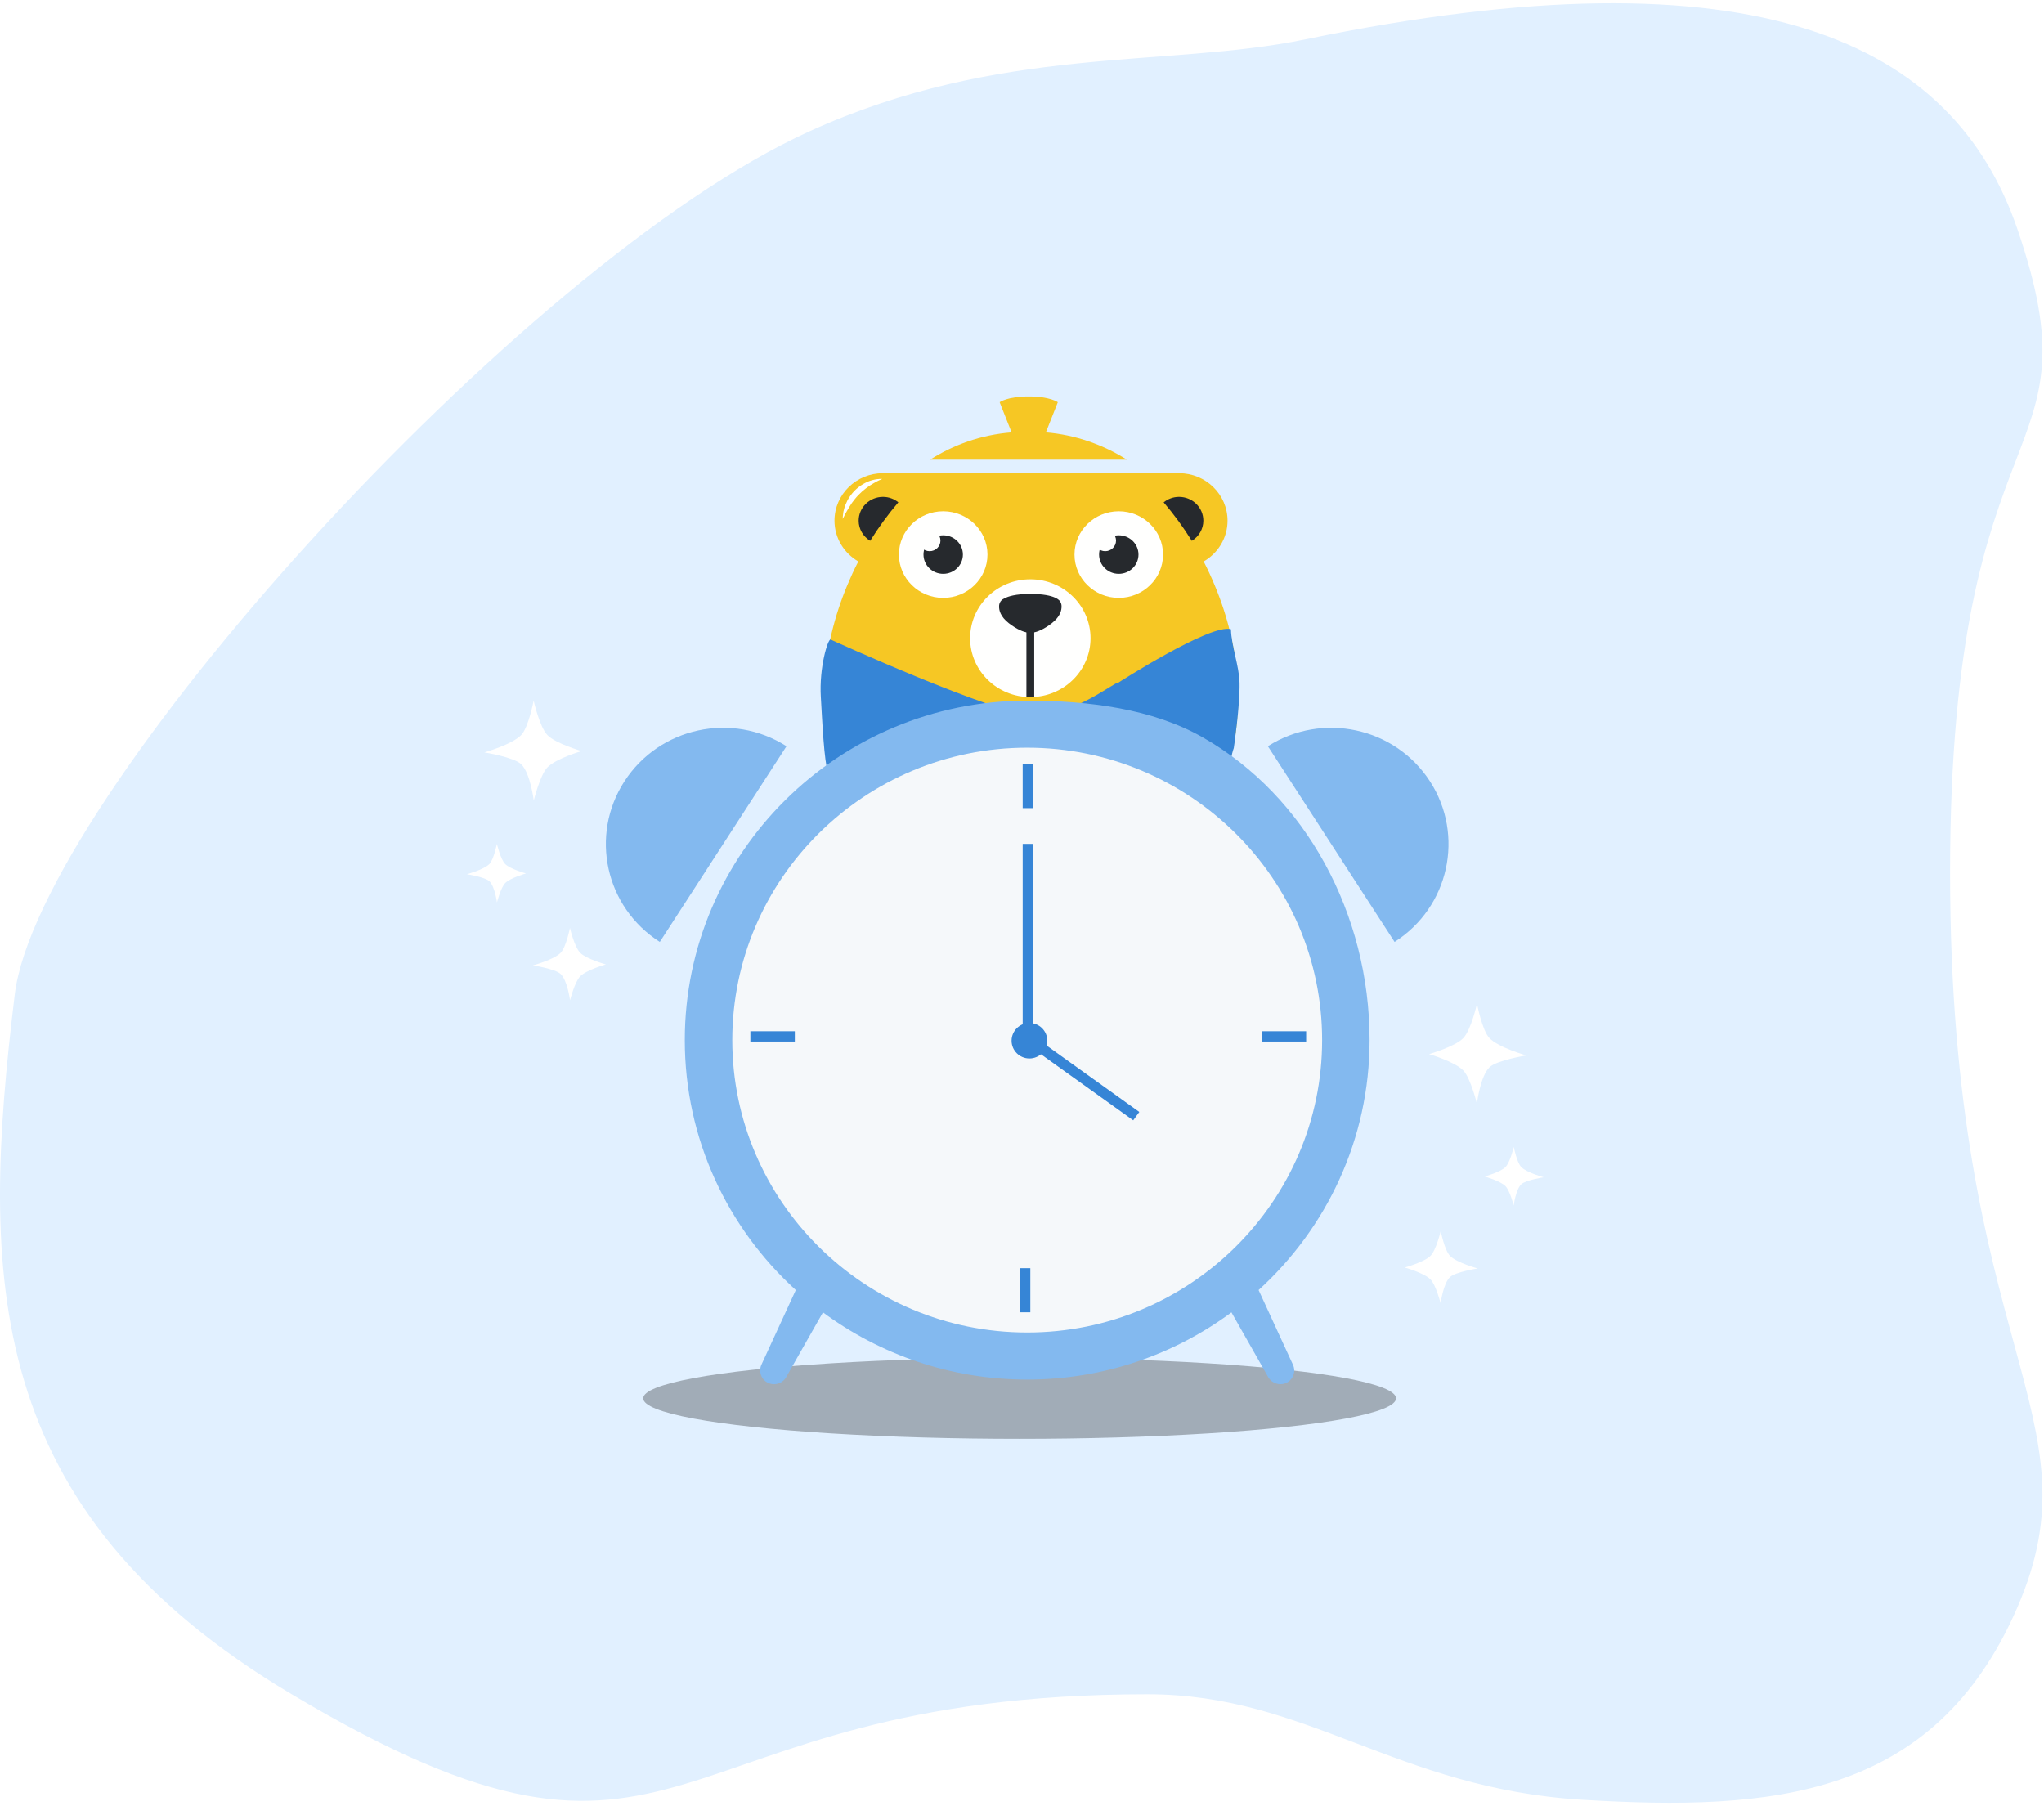 <?xml version="1.0" encoding="UTF-8"?>
<svg width="429px" height="379px" viewBox="0 0 429 379" version="1.1" xmlns="http://www.w3.org/2000/svg" xmlns:xlink="http://www.w3.org/1999/xlink">
    <!-- Generator: Sketch 51.3 (57544) - http://www.bohemiancoding.com/sketch -->
    <title>hire-quicker</title>
    <desc>Created with Sketch.</desc>
    <defs>
        <path d="M423.402,337.395 C440.884,297.109 409.288,283.39 409.288,183.194 C409.288,82.999 440.884,99.069 423.402,48.042 C410.033,9.019 369.115,-11.384 273.991,8.253 C244.727,14.294 210.04,9.297 169.818,27.595 C108.975,55.274 8.076,167.691 3.092,208.764 C-4.085,267.897 -3.817,316.908 61.226,355.613 C145.812,405.948 136.421,355.613 240.867,355.613 C274.403,355.613 293.025,375.438 332.298,377.77 C371.572,380.101 405.92,377.68 423.402,337.395 Z" id="path-1"></path>
        <ellipse id="path-3" cx="214" cy="291.5" rx="79" ry="8.5"></ellipse>
        <filter x="-5.4%" y="-38.2%" width="110.8%" height="200.0%" filterUnits="objectBoundingBox" id="filter-4">
            <feOffset dx="0" dy="2" in="SourceAlpha" result="shadowOffsetOuter1"></feOffset>
            <feGaussianBlur stdDeviation="2.5" in="shadowOffsetOuter1" result="shadowBlurOuter1"></feGaussianBlur>
            <feColorMatrix values="0 0 0 0 0.411   0 0 0 0 0.492   0 0 0 0 0.572  0 0 0 0.415 0" type="matrix" in="shadowBlurOuter1"></feColorMatrix>
        </filter>
        <polyline id="path-5" points="0 0.231 87.055 0.231 87.055 106.895 0 106.895"></polyline>
    </defs>
    <g id="Current-Version" stroke="none" stroke-width="1" fill="none" fill-rule="evenodd">
        <g id="employers01" transform="translate(-785, -998)">
            <g id="hire-quicker" transform="translate(315, 998)">
                <g transform="translate(470, 0)">
                    <mask id="mask-2" fill="white">
                        <use xlink:href="#path-1"></use>
                    </mask>
                    <use id="bg" fill="#E1F0FF" fill-rule="nonzero" xlink:href="#path-1"></use>
                    <g id="Shadow" opacity="0.284" style="mix-blend-mode: multiply;" mask="url(#mask-2)" fill="black" fill-opacity="1">
                        <use filter="url(#filter-4)" xlink:href="#path-3"></use>
                    </g>
                    <g id="bearpot" mask="url(#mask-2)">
                        <g transform="translate(171.903, 82)">
                            <g id="Mascot_EPS" stroke-width="1" fill="none" fill-rule="evenodd" transform="translate(0.956, 0.463)">
                                <g id="Group-3">
                                    <mask id="mask-6" fill="white">
                                        <use xlink:href="#path-5"></use>
                                    </mask>
                                    <g id="Clip-2"></g>
                                    <path d="M86.973,60.856 C86.461,53.646 84.76,46.764 82.079,40.372 C81.37,38.679 80.615,37.009 79.77,35.389 C82.764,33.654 84.778,30.471 84.778,26.82 C84.778,21.318 80.219,16.858 74.594,16.858 L12.47,16.858 C6.845,16.858 2.286,21.318 2.286,26.82 C2.286,30.468 4.296,33.649 7.287,35.385 C6.442,37.004 5.687,38.674 4.978,40.367 C2.296,46.76 0.594,53.644 0.082,60.855 C0.042,61.713 0,62.57 0,63.438 C0,69.67 1.036,75.662 2.923,81.276 C3.485,82.856 4.567,85.578 5.893,87.395 C6.037,87.582 6.174,87.764 6.339,87.96 C6.359,87.982 6.378,88.008 6.397,88.03 C6.985,88.722 7.698,89.462 8.556,90.196 C9.421,90.931 10.424,91.665 11.565,92.279 C12.692,92.89 14.008,93.384 15.307,93.547 C16.665,93.738 18.099,93.51 19.194,92.759 C20.309,92.025 21.107,90.743 21.569,89.293 C22.49,86.355 22.388,83.027 22.106,80.016 C21.797,76.981 21.235,74.16 20.677,71.764 C19.544,66.967 18.432,63.852 18.432,63.852 C18.432,63.852 19.76,66.88 21.238,71.618 C21.968,73.988 22.736,76.786 23.271,79.864 C23.765,82.937 24.163,86.321 23.358,89.781 C22.945,91.48 22.083,93.273 20.515,94.484 C18.944,95.716 16.981,96.097 15.218,96.139 C13.362,96.152 11.714,95.737 10.219,95.181 C10.037,95.112 9.882,95.023 9.705,94.95 C12.438,98.982 15.692,102.637 19.351,105.865 C21.303,106.914 24.484,107.69 28.697,105.55 C36.042,101.819 43.388,101.405 43.388,101.405 C43.388,101.405 50.734,101.819 58.08,105.55 C63.015,108.057 66.534,106.565 68.318,105.315 C71.715,102.231 74.753,98.775 77.327,94.984 C77.162,95.052 77.018,95.135 76.849,95.199 C75.354,95.755 73.706,96.17 71.85,96.157 C70.087,96.115 68.123,95.734 66.553,94.502 C64.984,93.291 64.123,91.498 63.71,89.798 C62.905,86.339 63.303,82.955 63.797,79.882 C64.331,76.804 65.099,74.006 65.83,71.636 C67.308,66.898 68.636,63.87 68.636,63.87 C68.636,63.87 67.524,66.985 66.391,71.782 C65.833,74.178 65.271,76.999 64.962,80.034 C64.68,83.044 64.578,86.373 65.499,89.311 C65.961,90.761 66.758,92.044 67.874,92.776 C68.969,93.528 70.402,93.756 71.761,93.565 C73.059,93.402 74.375,92.908 75.503,92.297 C76.644,91.683 77.647,90.949 78.512,90.214 C79.677,89.216 80.559,88.218 81.236,87.336 C82.293,85.866 83.191,83.834 83.791,82.28 C85.899,76.38 87.055,70.042 87.055,63.438 C87.055,62.571 87.013,61.714 86.973,60.856" id="Fill-1" fill="#F6C724" mask="url(#mask-6)"></path>
                                </g>
                                <path d="M34.395,33.937 C34.395,38.958 30.235,43.028 25.102,43.028 C19.969,43.028 15.808,38.958 15.808,33.937 C15.808,28.916 19.969,24.846 25.102,24.846 C30.235,24.846 34.395,28.916 34.395,33.937" id="Fill-4" fill="#FFFFFE"></path>
                                <path d="M29.238,33.937 C29.238,36.171 27.386,37.983 25.102,37.983 C22.818,37.983 20.966,36.171 20.966,33.937 C20.966,31.703 22.818,29.891 25.102,29.891 C27.386,29.891 29.238,31.703 29.238,33.937" id="Fill-5" fill="#26292D"></path>
                                <path d="M12.47,21.823 C9.648,21.823 7.361,24.06 7.361,26.82 C7.361,28.611 8.331,30.169 9.777,31.052 C11.545,28.211 13.518,25.508 15.688,22.968 C14.808,22.263 13.697,21.823 12.47,21.823" id="Fill-6" fill="#26292D"></path>
                                <path d="M74.594,21.823 C73.364,21.823 72.252,22.265 71.37,22.973 C73.54,25.511 75.512,28.215 77.28,31.055 C78.73,30.174 79.703,28.613 79.703,26.82 C79.703,24.06 77.416,21.823 74.594,21.823" id="Fill-7" fill="#26292D"></path>
                                <path d="M24.526,31.007 C24.526,32.233 23.51,33.228 22.256,33.228 C21.002,33.228 19.986,32.233 19.986,31.007 C19.986,29.78 21.002,28.786 22.256,28.786 C23.51,28.786 24.526,29.78 24.526,31.007" id="Fill-8" fill="#FFFFFE"></path>
                                <path d="M71.246,33.937 C71.246,38.958 67.086,43.028 61.953,43.028 C56.82,43.028 52.659,38.958 52.659,33.937 C52.659,28.916 56.82,24.846 61.953,24.846 C67.086,24.846 71.246,28.916 71.246,33.937" id="Fill-9" fill="#FFFFFE"></path>
                                <path d="M66.089,33.937 C66.089,36.171 64.237,37.983 61.953,37.983 C59.669,37.983 57.817,36.171 57.817,33.937 C57.817,31.703 59.669,29.891 61.953,29.891 C64.237,29.891 66.089,31.703 66.089,33.937" id="Fill-10" fill="#26292D"></path>
                                <path d="M61.377,31.007 C61.377,32.233 60.361,33.228 59.107,33.228 C57.853,33.228 56.837,32.233 56.837,31.007 C56.837,29.78 57.853,28.786 59.107,28.786 C60.361,28.786 61.377,29.78 61.377,31.007" id="Fill-11" fill="#FFFFFE"></path>
                                <path d="M56.024,51.491 C56.024,58.318 50.367,63.852 43.388,63.852 C36.409,63.852 30.752,58.318 30.752,51.491 C30.752,44.665 36.409,39.13 43.388,39.13 C50.367,39.13 56.024,44.665 56.024,51.491" id="Fill-12" fill="#FFFFFE"></path>
                                <path d="M42.568,63.811 C42.84,63.829 43.111,63.852 43.388,63.852 C43.665,63.852 43.935,63.829 44.208,63.811 L44.208,47.746 L42.568,47.746 L42.568,63.811" id="Fill-13" fill="#26292D"></path>
                                <path d="M49.944,44.742 C49.944,44.571 49.911,44.41 49.864,44.254 C49.843,44.177 49.827,44.132 49.827,44.132 L49.825,44.132 C49.766,43.98 49.686,43.84 49.588,43.712 L49.588,43.71 C49.588,43.71 48.846,42.213 43.463,42.199 L43.463,42.197 C43.45,42.197 43.439,42.198 43.425,42.198 C43.413,42.198 43.401,42.197 43.388,42.197 L43.388,42.199 C40.256,42.207 38.699,42.716 37.942,43.142 C37.485,43.321 37.126,43.681 36.951,44.132 L36.948,44.132 C36.948,44.132 36.929,44.185 36.906,44.274 C36.863,44.424 36.832,44.579 36.832,44.742 C36.832,44.757 36.836,44.771 36.837,44.785 C36.804,45.562 37.065,46.929 38.865,48.332 C40.636,49.712 41.997,50.163 42.745,50.312 C42.801,50.325 42.86,50.333 42.918,50.342 C43.212,50.389 43.387,50.388 43.387,50.388 L43.388,50.388 C43.388,50.388 43.562,50.388 43.856,50.342 C43.915,50.333 43.975,50.325 44.033,50.312 C44.782,50.162 46.141,49.71 47.91,48.332 C49.703,46.935 49.968,45.573 49.939,44.795 C49.939,44.777 49.944,44.76 49.944,44.742" id="Fill-14" fill="#26292D"></path>
                                <path d="M6.859,83.277 C6.859,83.277 6.184,82.418 5.44,80.966 C4.692,79.52 3.933,77.477 3.448,75.375 C2.956,73.274 2.721,71.13 2.674,69.52 C2.631,67.908 2.734,66.832 2.734,66.832 C2.734,66.832 2.815,67.093 2.927,67.549 C3.034,68.004 3.189,68.654 3.375,69.434 C3.73,70.992 4.159,73.06 4.647,75.107 C5.111,77.16 5.65,79.192 6.095,80.717 C6.322,81.482 6.51,82.121 6.642,82.567 C6.789,83.014 6.859,83.277 6.859,83.277" id="Fill-16" fill="#FFFFFE"></path>
                                <path d="M69.878,70.296 C69.878,70.296 69.859,71.019 69.744,72.068 C69.623,73.117 69.386,74.487 69.102,75.843 C68.806,77.198 68.469,78.543 68.165,79.553 C68.023,80.059 67.855,80.476 67.769,80.774 C67.669,81.07 67.595,81.238 67.595,81.238 C67.595,81.238 67.475,80.524 67.466,79.456 C67.462,78.39 67.605,76.978 67.898,75.597 C68.196,74.217 68.64,72.872 69.064,71.893 C69.495,70.915 69.878,70.296 69.878,70.296" id="Fill-17" fill="#FFFFFE"></path>
                                <path d="M12.307,18.068 C12.307,18.068 11.547,18.353 10.555,18.935 C10.056,19.217 9.5,19.572 8.943,19.992 C8.382,20.405 7.831,20.897 7.324,21.427 C6.802,21.946 6.364,22.535 5.944,23.091 C5.567,23.674 5.201,24.221 4.934,24.727 C4.634,25.216 4.425,25.653 4.272,25.959 C4.113,26.263 4.005,26.437 4.005,26.437 C4.005,26.437 4.007,26.24 4.041,25.896 C4.095,25.558 4.092,25.045 4.277,24.474 C4.406,23.884 4.676,23.231 5.015,22.547 C5.383,21.876 5.862,21.204 6.43,20.602 C7.584,19.41 9.089,18.595 10.286,18.3 C11.483,17.98 12.307,18.068 12.307,18.068" id="Fill-18" fill="#FFFFFE"></path>
                            </g>
                            <path d="M7.885,90.957 C6.076,88.048 3.463,82.144 3.463,82.144 C3.463,82.144 2.363,78.898 2.137,77.409 C1.911,75.92 1.541,75 1.541,75 C1.541,75 0.22,66.008 0.332,61.321 C0.419,57.698 2.05,53.692 2.137,50.069 C6.368,48.803 25.832,61.321 25.832,61.321 C26.388,60.971 34.949,68.188 43.56,68.124 C51.459,68.066 86.172,52.228 86.172,52.228 C86.755,52.135 88.58,58.107 88.216,64.272 C87.908,69.489 87.539,77.79 86.676,80.296 C85.507,83.69 82.405,86.912 81.238,89.815 C80.3,92.15 78.711,94.37 77.773,96.705 C77.773,96.705 66.352,97.946 53.347,98.089 C38.301,98.255 14.209,97.291 11.094,96.705 C9.886,94.761 9.094,92.901 7.885,90.957 Z" id="tshirt" fill="#3685D6" fill-rule="evenodd" transform="translate(44.295, 74.044) scale(-1, 1) translate(-44.295, -74.044) "></path>
                            <path d="M23.301,14.49 L64.613,14.49 C59.708,11.371 53.822,9.258 47.609,8.755 L50.116,2.415 C50.116,2.415 48.481,1.208 44.011,1.208 C39.542,1.208 37.907,2.415 37.907,2.415 L40.414,8.755 C33.983,9.258 28.206,11.371 23.301,14.49 Z" id="Shape" fill="#F6C724" fill-rule="nonzero"></path>
                        </g>
                    </g>
                    <g id="clock" mask="url(#mask-2)">
                        <g transform="translate(127.161, 147.056)">
                            <path d="M153.826,70.11 C153.826,104.839 124.613,132.991 88.575,132.991 C52.541,132.991 23.329,104.839 23.329,70.11 C23.329,35.38 52.541,7.228 88.575,7.228 C124.613,7.228 153.826,35.38 153.826,70.11" id="Fill-446" fill="#F5F8FA"></path>
                            <path d="M92.651,71.382 C92.651,73.435 90.972,75.106 88.895,75.106 C86.831,75.106 85.151,73.435 85.151,71.382 C85.151,69.335 86.831,67.658 88.895,67.658 C90.972,67.658 92.651,69.335 92.651,71.382" id="Fill-447" fill="#3685D6"></path>
                            <path d="M88.425,132.621 C54.3,132.621 26.533,105.089 26.533,71.255 C26.533,37.408 54.3,9.877 88.425,9.877 C122.561,9.877 150.328,37.408 150.328,71.255 C150.328,105.089 122.561,132.621 88.425,132.621 L88.425,132.621 Z M125.26,7.7 C114.749,1.722 101.385,0 88.425,0 C48.806,0 16.565,31.967 16.565,71.255 C16.565,91.997 25.553,110.687 39.865,123.715 L32.645,139.387 C32.032,140.734 32.54,142.365 33.864,143.099 C35.264,143.88 37.042,143.394 37.836,142.006 L45.563,128.394 C57.537,137.253 72.38,142.503 88.425,142.503 C104.481,142.503 119.318,137.253 131.297,128.394 L139.025,142.006 C139.76,143.296 141.393,143.833 142.775,143.215 C144.239,142.55 144.881,140.838 144.21,139.387 L136.996,123.715 C151.302,110.687 160.29,91.997 160.29,71.255 C160.29,44.818 146.883,19.997 125.26,7.7 Z M172.957,16.926 C165.614,5.58 150.386,2.29 138.944,9.57 L165.539,50.645 C176.976,43.365 180.294,28.272 172.957,16.926 L172.957,16.926 Z M3.903,16.926 C-3.439,28.272 -0.121,43.365 11.322,50.645 L37.911,9.57 C26.474,2.29 11.246,5.58 3.903,16.926 L3.903,16.926 Z" id="Fill-448" fill="#83B9EF"></path>
                            <polygon id="Fill-449" fill="#3685D6" points="87.484 13.3 89.671 13.3 89.671 22.564 87.484 22.564"></polygon>
                            <polygon id="Fill-450" fill="#3685D6" points="87.484 30.07 89.671 30.07 89.671 70.815 87.484 70.815"></polygon>
                            <polyline id="Fill-451" fill="#3685D6" points="89.928 70.549 88.65 72.313 110.679 88.088 111.962 86.336 89.928 70.549"></polyline>
                            <polygon id="Fill-452" fill="#3685D6" points="137.641 69.393 146.979 69.393 146.979 71.555 137.641 71.555"></polygon>
                            <polygon id="Fill-453" fill="#3685D6" points="86.901 119.124 89.088 119.124 89.088 128.382 86.901 128.382"></polygon>
                            <polygon id="Fill-454" fill="#3685D6" points="30.328 69.393 39.659 69.393 39.659 71.555 30.328 71.555"></polygon>
                        </g>
                    </g>
                    <g id="sparks" mask="url(#mask-2)" fill="#FFFFFF">
                        <g transform="translate(294.839, 210.665)" id="Path-406">
                            <path d="M5.384,57.86 C6.53,59.005 7.525,62.887 7.525,62.887 C7.525,62.887 8.056,58.731 9.498,57.376 C10.651,56.293 15.31,55.573 15.31,55.573 C15.31,55.573 10.931,54.386 9.498,52.936 C8.341,51.764 7.541,47.707 7.541,47.707 C7.541,47.707 6.624,51.676 5.384,52.936 C4.11,54.23 0,55.371 0,55.371 C0,55.371 4.022,56.5 5.384,57.86 Z"></path>
                            <path d="M21.127,38.289 C22.054,39.216 22.86,42.358 22.86,42.358 C22.86,42.358 23.29,38.994 24.457,37.897 C25.39,37.02 29.161,36.437 29.161,36.437 C29.161,36.437 25.616,35.476 24.457,34.302 C23.52,33.354 22.872,30.07 22.872,30.07 C22.872,30.07 22.13,33.283 21.127,34.302 C20.095,35.351 16.768,36.274 16.768,36.274 C16.768,36.274 20.024,37.188 21.127,38.289 Z"></path>
                            <path d="M12.283,14.021 C13.81,15.601 15.137,20.962 15.137,20.962 C15.137,20.962 15.845,15.223 17.767,13.352 C19.305,11.856 25.516,10.862 25.516,10.862 C25.516,10.862 19.677,9.222 17.767,7.22 C16.224,5.602 15.158,0 15.158,0 C15.158,0 13.935,5.48 12.283,7.22 C10.584,9.008 5.103,10.584 5.103,10.584 C5.103,10.584 10.466,12.142 12.283,14.021 Z"></path>
                        </g>
                    </g>
                    <g id="sparks" mask="url(#mask-2)" fill="#FFFFFF">
                        <g transform="translate(112.581, 178.499) scale(-1, 1) translate(-112.581, -178.499) translate(98, 147.056)" id="Path-406">
                            <path d="M5.384,57.86 C6.53,59.005 7.525,62.887 7.525,62.887 C7.525,62.887 8.056,58.731 9.498,57.376 C10.651,56.293 15.31,55.573 15.31,55.573 C15.31,55.573 10.931,54.386 9.498,52.936 C8.341,51.764 7.541,47.707 7.541,47.707 C7.541,47.707 6.624,51.676 5.384,52.936 C4.11,54.23 0,55.371 0,55.371 C0,55.371 4.022,56.5 5.384,57.86 Z"></path>
                            <path d="M21.127,38.289 C22.054,39.216 22.86,42.358 22.86,42.358 C22.86,42.358 23.29,38.994 24.457,37.897 C25.39,37.02 29.161,36.437 29.161,36.437 C29.161,36.437 25.616,35.476 24.457,34.302 C23.52,33.354 22.872,30.07 22.872,30.07 C22.872,30.07 22.13,33.283 21.127,34.302 C20.095,35.351 16.768,36.274 16.768,36.274 C16.768,36.274 20.024,37.188 21.127,38.289 Z"></path>
                            <path d="M12.283,14.021 C13.81,15.601 15.137,20.962 15.137,20.962 C15.137,20.962 15.845,15.223 17.767,13.352 C19.305,11.856 25.516,10.862 25.516,10.862 C25.516,10.862 19.677,9.222 17.767,7.22 C16.224,5.602 15.158,0 15.158,0 C15.158,0 13.935,5.48 12.283,7.22 C10.584,9.008 5.103,10.584 5.103,10.584 C5.103,10.584 10.466,12.142 12.283,14.021 Z"></path>
                        </g>
                    </g>
                </g>
            </g>
        </g>
    </g>
</svg>